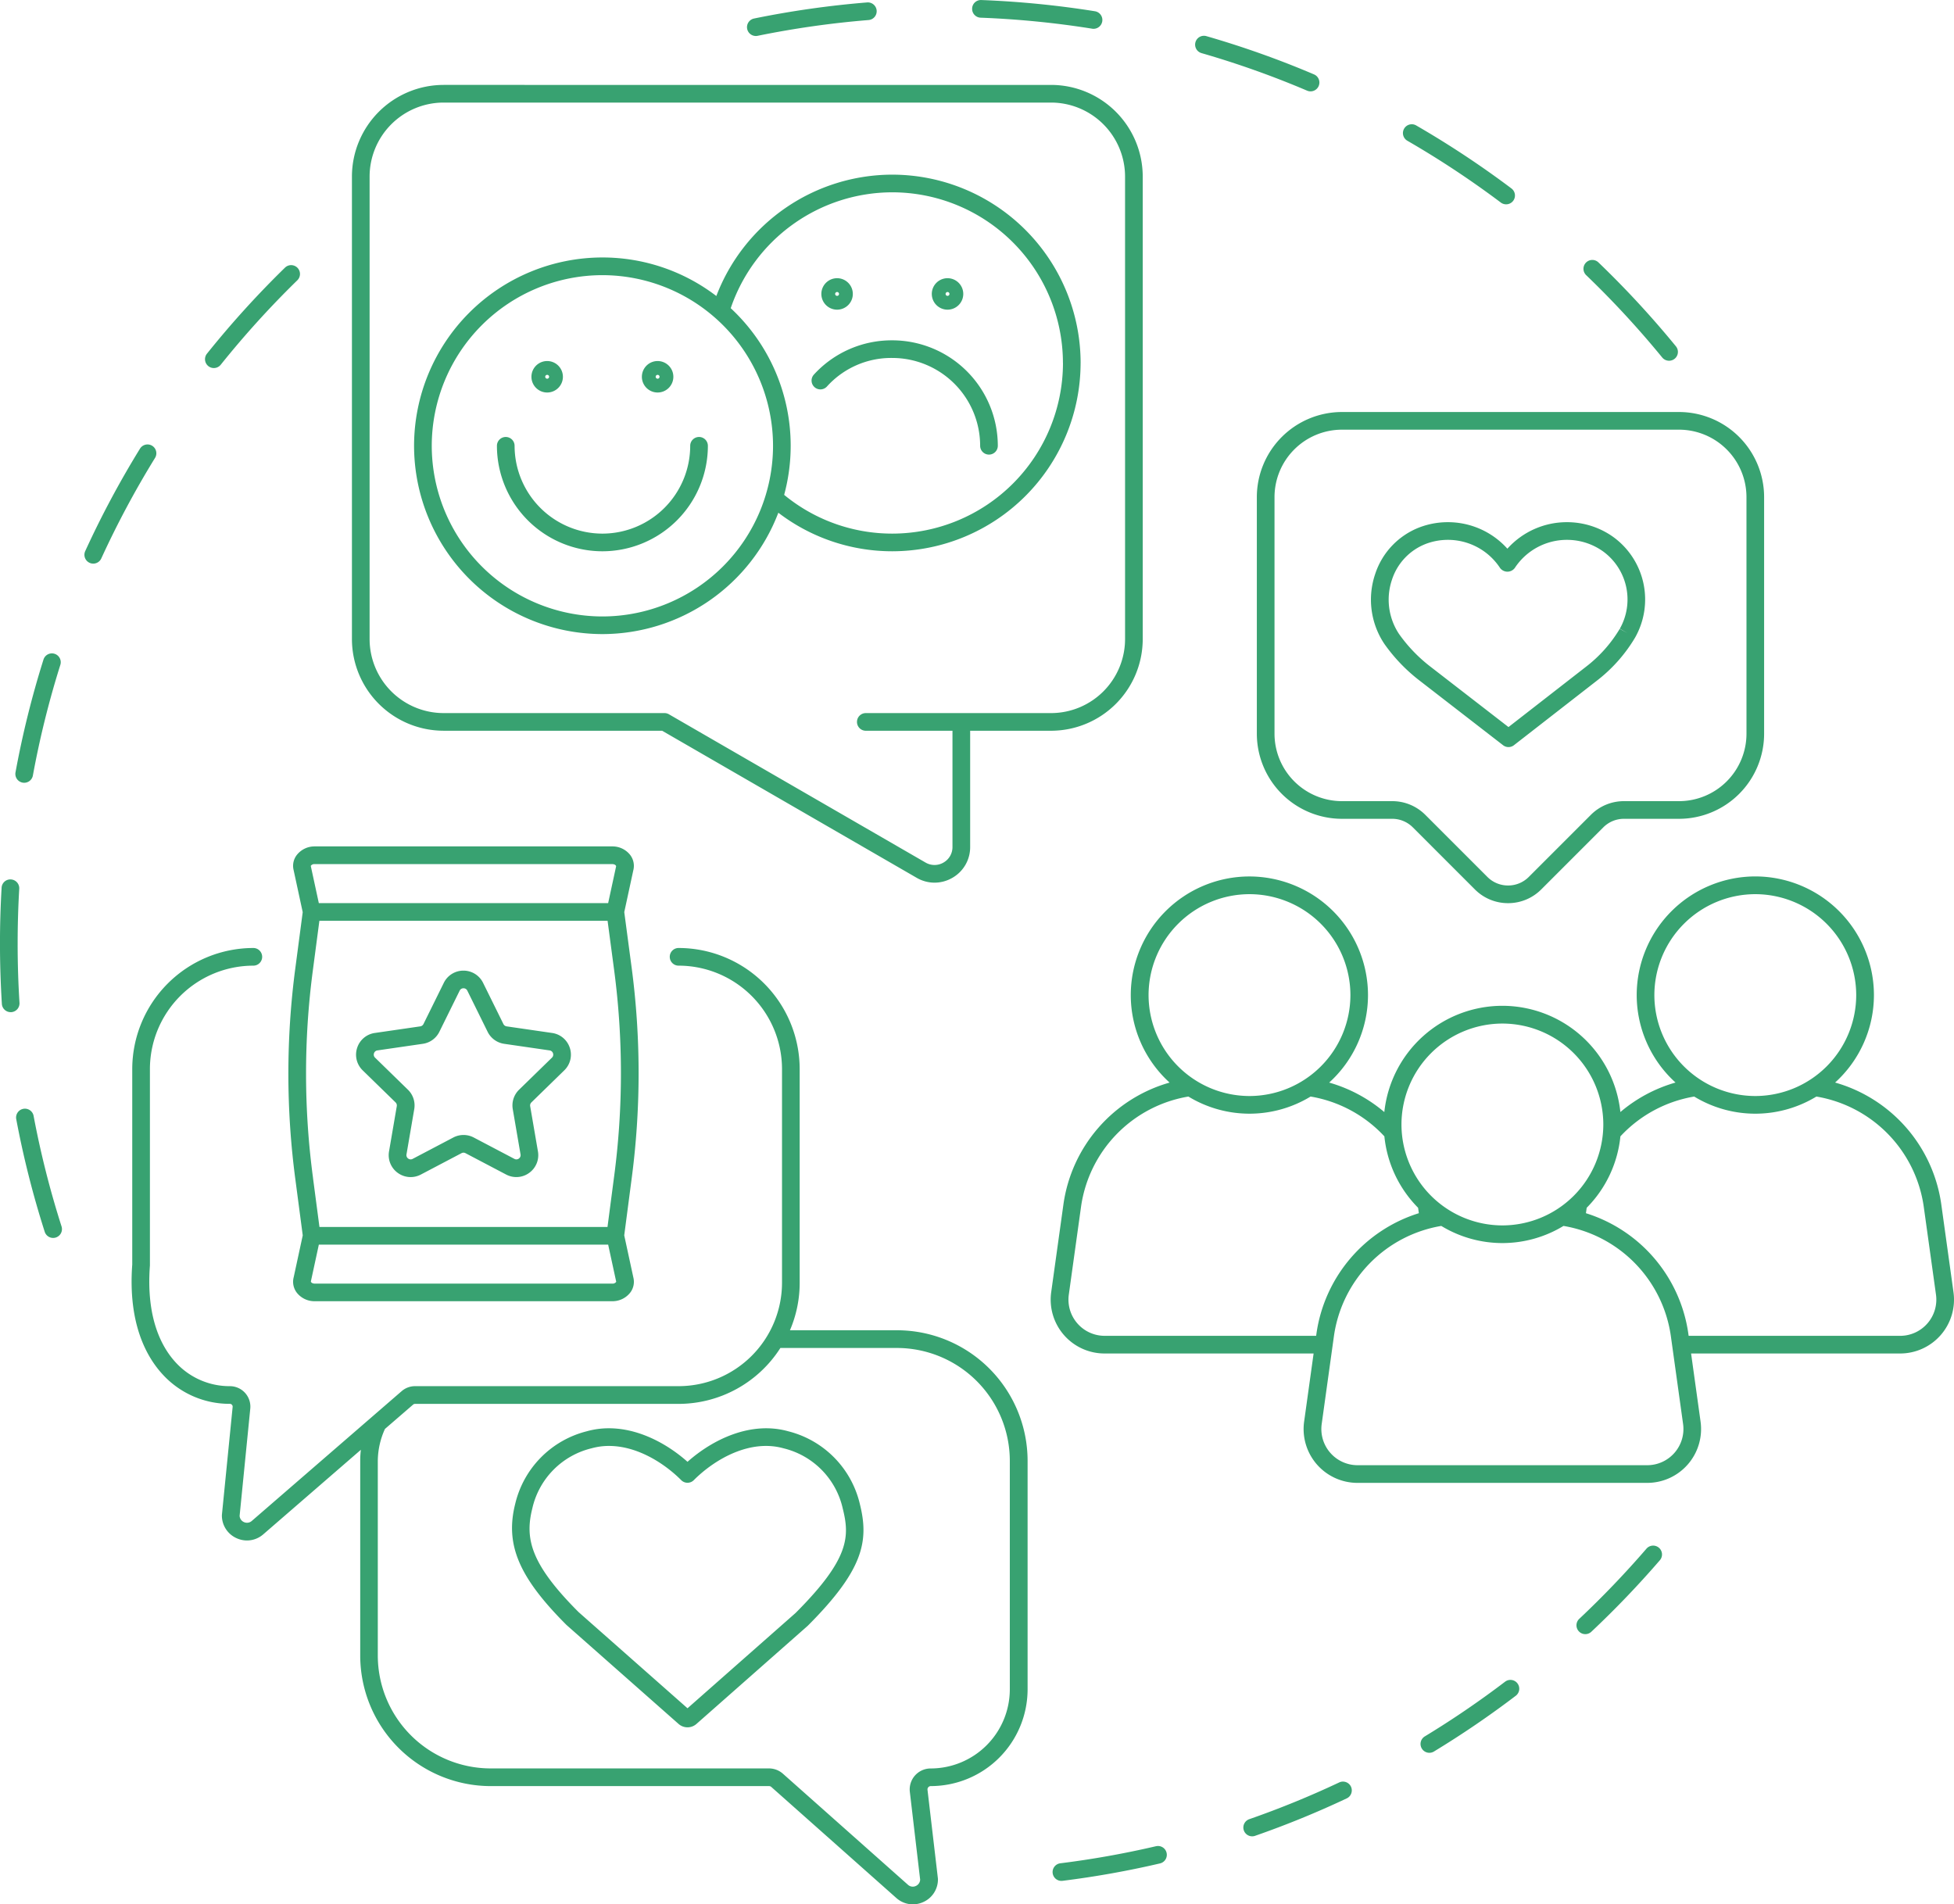 <svg xmlns="http://www.w3.org/2000/svg" width="278.798" height="271.709" viewBox="0 0 278.798 271.709">
  <path id="Path_54148" data-name="Path 54148" d="M1993.362-748.391a136.044,136.044,0,0,1-9.774,10.2,1.254,1.254,0,0,1-.863.342,1.258,1.258,0,0,1-.918-.4,1.26,1.26,0,0,1,.055-1.781,133.733,133.733,0,0,0,9.591-10.014,1.262,1.262,0,0,1,1.778-.131A1.261,1.261,0,0,1,1993.362-748.391Zm-71.892,40.8a132.258,132.258,0,0,1-13.646,2.436,1.261,1.261,0,0,0-1.095,1.407,1.261,1.261,0,0,0,1.25,1.105,1.326,1.326,0,0,0,.157-.01,134.518,134.518,0,0,0,13.908-2.484,1.259,1.259,0,0,0,.94-1.513A1.259,1.259,0,0,0,1921.47-707.589Zm26.143-9.1a131.986,131.986,0,0,1-12.832,5.243,1.261,1.261,0,0,0-.776,1.6,1.262,1.262,0,0,0,1.19.846,1.242,1.242,0,0,0,.415-.071,134.062,134.062,0,0,0,13.078-5.343,1.261,1.261,0,0,0,.6-1.678A1.261,1.261,0,0,0,1947.614-716.691Zm23.667-14.372a132.628,132.628,0,0,1-11.457,7.806,1.26,1.26,0,0,0-.423,1.731,1.259,1.259,0,0,0,1.078.607,1.255,1.255,0,0,0,.653-.183,135.378,135.378,0,0,0,11.675-7.956,1.26,1.26,0,0,0,.24-1.766A1.258,1.258,0,0,0,1971.281-731.063Zm11.535-202.466a1.259,1.259,0,0,0,.036,1.781A133.858,133.858,0,0,1,1993.7-920a1.258,1.258,0,0,0,.977.462,1.254,1.254,0,0,0,.8-.284,1.26,1.26,0,0,0,.178-1.773,136.21,136.21,0,0,0-11.053-11.969A1.258,1.258,0,0,0,1982.816-933.53Zm-70.453-33.384a1.256,1.256,0,0,0,.2.016,1.261,1.261,0,0,0,1.243-1.061,1.26,1.26,0,0,0-1.045-1.444,135.82,135.82,0,0,0-16.214-1.6,1.251,1.251,0,0,0-1.308,1.211,1.26,1.26,0,0,0,1.211,1.307A133.285,133.285,0,0,1,1912.363-966.914Zm58.309,24.806a1.257,1.257,0,0,0,.757.252,1.259,1.259,0,0,0,1.009-.5,1.261,1.261,0,0,0-.25-1.765,135.383,135.383,0,0,0-13.59-8.989,1.261,1.261,0,0,0-1.722.46,1.261,1.261,0,0,0,.461,1.723A132.935,132.935,0,0,1,1970.672-942.108Zm-27.146-15.864a1.262,1.262,0,0,0,1.16-.767,1.261,1.261,0,0,0-.666-1.654,134.189,134.189,0,0,0-15.355-5.458,1.257,1.257,0,0,0-1.56.861,1.26,1.26,0,0,0,.862,1.56,131.812,131.812,0,0,1,15.065,5.356A1.262,1.262,0,0,0,1943.527-957.972Zm-79.148-7.9a1.282,1.282,0,0,0,.254-.026,132.762,132.762,0,0,1,15.83-2.25,1.262,1.262,0,0,0,1.155-1.359,1.264,1.264,0,0,0-1.359-1.154,135.263,135.263,0,0,0-16.131,2.294,1.26,1.26,0,0,0-.983,1.487A1.261,1.261,0,0,0,1864.379-965.872ZM1756.8-827.774a1.26,1.26,0,0,0,1.256,1.181c.027,0,.053,0,.081,0a1.26,1.26,0,0,0,1.178-1.337c-.176-2.789-.264-5.623-.263-8.424,0-2.611.076-5.25.228-7.844a1.26,1.26,0,0,0-1.185-1.332,1.247,1.247,0,0,0-1.332,1.184c-.155,2.643-.233,5.332-.233,7.992C1756.533-833.5,1756.624-830.616,1756.8-827.774Zm3.057,14.975a1.261,1.261,0,0,0-1.006,1.471,134.293,134.293,0,0,0,4.063,16.071,1.26,1.26,0,0,0,1.2.877,1.278,1.278,0,0,0,.385-.06,1.26,1.26,0,0,0,.816-1.585,131.99,131.99,0,0,1-3.986-15.768A1.261,1.261,0,0,0,1759.86-812.8Zm26.4-105.972a1.257,1.257,0,0,0,.787.276,1.257,1.257,0,0,0,.985-.472,133.338,133.338,0,0,1,10.927-12.048,1.261,1.261,0,0,0,.022-1.782,1.261,1.261,0,0,0-1.782-.023,136.154,136.154,0,0,0-11.135,12.278A1.261,1.261,0,0,0,1786.259-918.771Zm-21.937,41.047a1.258,1.258,0,0,0-1.581.822,134.227,134.227,0,0,0-3.993,16.092,1.26,1.26,0,0,0,1.012,1.467,1.312,1.312,0,0,0,.229.021,1.261,1.261,0,0,0,1.238-1.034,131.745,131.745,0,0,1,3.918-15.788A1.26,1.26,0,0,0,1764.322-877.724Zm4.994-12.981a1.262,1.262,0,0,0,.524.115,1.261,1.261,0,0,0,1.147-.737,132.447,132.447,0,0,1,7.67-14.344,1.261,1.261,0,0,0-.411-1.735,1.261,1.261,0,0,0-1.734.411,134.91,134.91,0,0,0-7.817,14.62A1.26,1.26,0,0,0,1769.316-890.705Zm50.514-68.187H1906.5a13.094,13.094,0,0,1,13.08,13.079v65.989a13.094,13.094,0,0,1-13.08,13.079h-11.543v16.587a5.032,5.032,0,0,1-2.542,4.4,5.075,5.075,0,0,1-2.541.688,5.071,5.071,0,0,1-2.542-.689l-36.326-20.988h-31.179a13.094,13.094,0,0,1-13.079-13.079v-65.989A13.094,13.094,0,0,1,1819.831-958.892Zm97.23,13.079a10.571,10.571,0,0,0-10.559-10.559h-86.672a10.57,10.57,0,0,0-10.558,10.559v65.989a10.571,10.571,0,0,0,10.558,10.559h31.517a1.263,1.263,0,0,1,.63.169l36.618,21.157a2.534,2.534,0,0,0,2.561,0,2.535,2.535,0,0,0,1.281-2.218v-16.587h-12.364a1.261,1.261,0,0,1-1.261-1.26,1.261,1.261,0,0,1,1.261-1.26H1906.5a10.571,10.571,0,0,0,10.559-10.559Zm-6.343,26.593a26.9,26.9,0,0,1-26.868,26.868,26.727,26.727,0,0,1-16.259-5.5,26.909,26.909,0,0,1-25.107,17.316,26.9,26.9,0,0,1-26.868-26.868,26.9,26.9,0,0,1,26.868-26.868,26.727,26.727,0,0,1,16.26,5.5,26.909,26.909,0,0,1,25.107-17.316A26.9,26.9,0,0,1,1910.718-919.22Zm-2.521,0a24.375,24.375,0,0,0-24.347-24.348,24.385,24.385,0,0,0-23.053,16.533,26.789,26.789,0,0,1,8.555,19.634,26.8,26.8,0,0,1-.931,7,24.231,24.231,0,0,0,15.429,5.529A24.375,24.375,0,0,0,1908.2-919.22ZM1866.831-907.4a24.375,24.375,0,0,0-24.347-24.348,24.375,24.375,0,0,0-24.347,24.348,24.375,24.375,0,0,0,24.347,24.348A24.375,24.375,0,0,0,1866.831-907.4Zm-10.558-1.26a1.26,1.26,0,0,0-1.26,1.26,12.543,12.543,0,0,1-12.529,12.529,12.543,12.543,0,0,1-12.528-12.529,1.261,1.261,0,0,0-1.26-1.26,1.261,1.261,0,0,0-1.26,1.26,15.066,15.066,0,0,0,15.049,15.049,15.066,15.066,0,0,0,15.05-15.049A1.261,1.261,0,0,0,1856.272-908.661Zm-8.155-8.589a2.248,2.248,0,0,1,2.246-2.246,2.248,2.248,0,0,1,2.245,2.246,2.247,2.247,0,0,1-2.245,2.245A2.248,2.248,0,0,1,1848.117-917.25Zm1.97,0a.276.276,0,0,0,.276.275.275.275,0,0,0,.275-.275.275.275,0,0,0-.275-.275A.276.276,0,0,0,1850.087-917.25Zm-17.729,0a2.248,2.248,0,0,1,2.246-2.246,2.248,2.248,0,0,1,2.245,2.246,2.247,2.247,0,0,1-2.245,2.245A2.248,2.248,0,0,1,1832.359-917.25Zm1.97,0a.276.276,0,0,0,.276.275.275.275,0,0,0,.275-.275.275.275,0,0,0-.275-.275A.276.276,0,0,0,1834.328-917.25Zm49.521-5.2a15.028,15.028,0,0,0-11.2,4.9,1.262,1.262,0,0,0,.1,1.781,1.261,1.261,0,0,0,1.78-.1,12.339,12.339,0,0,1,9.324-4.066,12.542,12.542,0,0,1,12.528,12.528,1.26,1.26,0,0,0,1.26,1.26,1.261,1.261,0,0,0,1.261-1.26A15.066,15.066,0,0,0,1883.85-922.449Zm5.633-6.62a2.247,2.247,0,0,1,2.246-2.245,2.247,2.247,0,0,1,2.245,2.245,2.248,2.248,0,0,1-2.245,2.246A2.248,2.248,0,0,1,1889.483-929.069Zm1.97,0a.276.276,0,0,0,.276.275.275.275,0,0,0,.275-.275.275.275,0,0,0-.275-.274A.276.276,0,0,0,1891.453-929.069Zm-17.728,0a2.247,2.247,0,0,1,2.246-2.245,2.247,2.247,0,0,1,2.245,2.245,2.248,2.248,0,0,1-2.245,2.246A2.248,2.248,0,0,1,1873.725-929.069Zm1.97,0a.276.276,0,0,0,.276.275.275.275,0,0,0,.275-.275.275.275,0,0,0-.275-.274A.276.276,0,0,0,1875.695-929.069Zm-67.672,164.917L1794.1-752.092a3.543,3.543,0,0,1-2.325.878,3.592,3.592,0,0,1-1.494-.329,3.532,3.532,0,0,1-2.087-3.247c0-.042,0-.083.006-.125l1.527-15.352a.4.4,0,0,0-.1-.309.4.4,0,0,0-.3-.133,12.905,12.905,0,0,1-9.559-4.169c-2.335-2.518-4.986-7.284-4.365-15.7v-27.893a17.3,17.3,0,0,1,17.277-17.277,1.261,1.261,0,0,1,1.261,1.26,1.261,1.261,0,0,1-1.261,1.26,14.773,14.773,0,0,0-14.756,14.756v27.939c0,.032,0,.063,0,.095-.567,7.538,1.7,11.688,3.7,13.844a10.412,10.412,0,0,0,7.711,3.364,2.93,2.93,0,0,1,2.167.961,2.929,2.929,0,0,1,.741,2.251l-1.52,15.279a1.033,1.033,0,0,0,.613.9,1.033,1.033,0,0,0,1.122-.161l21.384-18.518a2.921,2.921,0,0,1,1.914-.713h37.6a14.773,14.773,0,0,0,14.756-14.757v-30.485a14.773,14.773,0,0,0-14.756-14.756,1.26,1.26,0,0,1-1.26-1.26,1.26,1.26,0,0,1,1.26-1.26,17.3,17.3,0,0,1,17.277,17.277v30.485a17.171,17.171,0,0,1-1.389,6.78h15.284a18.645,18.645,0,0,1,18.624,18.623v32.608a13.822,13.822,0,0,1-13.807,13.806.472.472,0,0,0-.357.161.471.471,0,0,0-.117.373l1.48,12.615a1.225,1.225,0,0,1,.009.147,3.532,3.532,0,0,1-2.086,3.247,3.6,3.6,0,0,1-1.495.329,3.54,3.54,0,0,1-2.325-.877l-17.872-15.872a.475.475,0,0,0-.317-.121h-39.711a18.644,18.644,0,0,1-18.624-18.623v-27.791A12.773,12.773,0,0,1,1808.023-764.153Zm3.436-2.975a11.2,11.2,0,0,0-1.02,4.545v27.791a16.121,16.121,0,0,0,16.1,16.1h39.711a3,3,0,0,1,1.991.756l17.86,15.863a1.018,1.018,0,0,0,1.11.151,1.033,1.033,0,0,0,.611-.893l-1.471-12.529a3,3,0,0,1,.738-2.342,3,3,0,0,1,2.24-1,11.3,11.3,0,0,0,11.286-11.286v-32.608a16.121,16.121,0,0,0-16.1-16.1H1867.88a17.262,17.262,0,0,1-14.537,7.977h-37.6a.4.4,0,0,0-.263.1Zm25.906,27.972c-6.8-6.8-8.775-11.462-7.327-17.253a14,14,0,0,1,10.206-10.383c5.342-1.5,10.776,1.144,14.385,4.353,3.615-3.21,9.05-5.85,14.385-4.353a14,14,0,0,1,10.206,10.383c1.317,5.268.527,9.4-7.443,17.372l-15.874,14a1.924,1.924,0,0,1-1.274.482,1.925,1.925,0,0,1-1.275-.482Zm1.726-1.836,15.538,13.719,15.422-13.6c7.775-7.779,7.713-10.962,6.722-14.924a11.408,11.408,0,0,0-8.442-8.567c-4.712-1.322-9.668,1.443-12.736,4.471l-.076.077a1.264,1.264,0,0,1-1.782,0l-.075-.075c-2.528-2.5-6.337-4.812-10.234-4.812a9.215,9.215,0,0,0-2.5.339,11.408,11.408,0,0,0-8.441,8.567C1831.419-751.544,1832.157-747.925,1839.09-740.992Zm-40.43-91.786.225-1.71.839-6.373-1.3-6.015a2.524,2.524,0,0,1,.476-2.168,3.212,3.212,0,0,1,2.549-1.2h42.432a3.21,3.21,0,0,1,2.546,1.194,2.558,2.558,0,0,1,.465,2.224l-1.288,5.957.847,6.376.2,1.5a114.642,114.642,0,0,1,0,30.2l-1.052,8.044,1.306,6.033a2.531,2.531,0,0,1-.479,2.172,3.212,3.212,0,0,1-2.546,1.193h-42.433a3.208,3.208,0,0,1-2.547-1.194,2.557,2.557,0,0,1-.464-2.225l1.292-5.977-1.033-7.842A114.616,114.616,0,0,1,1798.66-832.778Zm2.214-14.685,1.149,5.309h41.282l1.137-5.253c0-.108-.174-.311-.56-.311H1801.45A.617.617,0,0,0,1800.874-847.463Zm.322,44.549.917,6.966h41.1l.938-7.166a112.166,112.166,0,0,0,0-29.537l-.928-6.982h-41.12l-.946,7.185A112.1,112.1,0,0,0,1801.2-802.915Zm43.262,14.795-1.151-5.308h-41.281l-1.136,5.252c0,.109.174.312.56.312h42.433A.623.623,0,0,0,1844.457-788.12Zm-6.622-33.379a3.11,3.11,0,0,1-.792,3.207l-4.691,4.573a.609.609,0,0,0-.175.54l1.109,6.453a3.112,3.112,0,0,1-1.246,3.061,3.115,3.115,0,0,1-1.836.6,3.127,3.127,0,0,1-1.457-.362l-5.8-3.049a.607.607,0,0,0-.565,0l-5.8,3.05a3.117,3.117,0,0,1-3.3-.24,3.11,3.11,0,0,1-1.243-3.06l1.107-6.455a.605.605,0,0,0-.174-.537l-4.691-4.574a3.111,3.111,0,0,1-.791-3.208,3.107,3.107,0,0,1,2.524-2.127l6.483-.942a.609.609,0,0,0,.457-.333l2.9-5.875a3.11,3.11,0,0,1,2.805-1.743,3.109,3.109,0,0,1,2.8,1.743l2.9,5.875a.612.612,0,0,0,.458.333l6.483.942A3.107,3.107,0,0,1,1837.835-821.5Zm-7.276,15.795a.594.594,0,0,0,.243-.6l-1.109-6.454a3.13,3.13,0,0,1,.9-2.771l4.689-4.572a.592.592,0,0,0,.155-.623.592.592,0,0,0-.49-.413l-6.483-.942a3.132,3.132,0,0,1-2.355-1.71l-2.9-5.877a.593.593,0,0,0-.545-.338.593.593,0,0,0-.545.338l-2.9,5.875a3.124,3.124,0,0,1-2.354,1.711l-6.483.942a.591.591,0,0,0-.489.413.593.593,0,0,0,.154.623l4.69,4.573a3.127,3.127,0,0,1,.9,2.77l-1.107,6.455a.591.591,0,0,0,.241.594.589.589,0,0,0,.641.047l5.8-3.049a3.137,3.137,0,0,1,1.456-.359,3.125,3.125,0,0,1,1.456.359l5.8,3.049A.591.591,0,0,0,1830.559-805.7ZM1948-912.221h48.1a12.153,12.153,0,0,1,12.139,12.139v33.763a12.152,12.152,0,0,1-12.139,12.139h-7.854a4.15,4.15,0,0,0-2.955,1.224l-8.848,8.848a6.654,6.654,0,0,1-4.738,1.963,6.656,6.656,0,0,1-4.737-1.963l-8.848-8.849a4.153,4.153,0,0,0-2.955-1.223H1948a12.152,12.152,0,0,1-12.139-12.139v-33.763A12.153,12.153,0,0,1,1948-912.221Zm57.721,12.139a9.63,9.63,0,0,0-9.619-9.619H1948a9.63,9.63,0,0,0-9.618,9.619v33.763A9.63,9.63,0,0,0,1948-856.7h7.169a6.656,6.656,0,0,1,4.737,1.961l8.848,8.849a4.153,4.153,0,0,0,2.955,1.224,4.154,4.154,0,0,0,2.955-1.224l8.848-8.848a6.655,6.655,0,0,1,4.738-1.962h7.854a9.63,9.63,0,0,0,9.619-9.619Zm-15.88,20.027a21.889,21.889,0,0,1-5.521,6.21l-11.778,9.165a1.26,1.26,0,0,1-.774.266,1.255,1.255,0,0,1-.771-.264l-11.826-9.153a24.208,24.208,0,0,1-5.1-5.285l-.146-.219a11.37,11.37,0,0,1-1.181-9.767,10.686,10.686,0,0,1,6.391-6.686,11.362,11.362,0,0,1,3.986-.715,11.387,11.387,0,0,1,8.487,3.783,11.389,11.389,0,0,1,8.488-3.783,11.351,11.351,0,0,1,6.606,2.1A11.022,11.022,0,0,1,1989.84-880.055Zm-18.075,12.784,11.006-8.564a19.331,19.331,0,0,0,4.863-5.441l1.112.595-1.094-.626a8.481,8.481,0,0,0-2.407-11.037,8.845,8.845,0,0,0-5.147-1.637,8.887,8.887,0,0,0-7.435,4.013,1.309,1.309,0,0,1-2.1,0,8.887,8.887,0,0,0-7.435-4.013,8.883,8.883,0,0,0-3.106.556,8.182,8.182,0,0,0-4.88,5.126,8.855,8.855,0,0,0,.915,7.609l.093.141a21.689,21.689,0,0,0,4.567,4.727Zm63.493,80.635a7.684,7.684,0,0,1-1.815,6.105,7.684,7.684,0,0,1-5.8,2.638h-29.825l1.352,9.717a7.685,7.685,0,0,1-1.815,6.106,7.682,7.682,0,0,1-5.8,2.638h-41.334a7.683,7.683,0,0,1-5.8-2.638,7.684,7.684,0,0,1-1.814-6.106l1.352-9.717h-29.826a7.683,7.683,0,0,1-5.8-2.638,7.684,7.684,0,0,1-1.815-6.105l1.752-12.582a21.124,21.124,0,0,1,15.141-17.328,16.865,16.865,0,0,1-5.539-12.485,16.943,16.943,0,0,1,16.924-16.924,16.943,16.943,0,0,1,16.924,16.924,16.864,16.864,0,0,1-5.539,12.485,21.112,21.112,0,0,1,7.868,4.208A16.947,16.947,0,0,1,1970.9-827.5a16.947,16.947,0,0,1,16.831,15.157,21.115,21.115,0,0,1,7.868-4.208,16.864,16.864,0,0,1-5.539-12.485,16.943,16.943,0,0,1,16.924-16.924,16.943,16.943,0,0,1,16.924,16.924,16.864,16.864,0,0,1-5.539,12.485,21.124,21.124,0,0,1,15.141,17.328Zm-3.717,4.449a5.161,5.161,0,0,0,1.22-4.1l-1.751-12.582a18.581,18.581,0,0,0-15.313-15.683,16.791,16.791,0,0,1-8.718,2.445,16.791,16.791,0,0,1-8.717-2.445,18.569,18.569,0,0,0-10.529,5.68,16.877,16.877,0,0,1-4.811,10.192l-.108.772a21.108,21.108,0,0,1,14.607,17.152l.048.344h30.176A5.159,5.159,0,0,0,2031.542-782.187Zm-34.864,14.359-1.751-12.581a18.581,18.581,0,0,0-15.312-15.684,16.8,16.8,0,0,1-8.719,2.446,16.8,16.8,0,0,1-8.719-2.446,18.582,18.582,0,0,0-15.312,15.684l-1.751,12.581a5.158,5.158,0,0,0,1.22,4.1,5.16,5.16,0,0,0,3.895,1.774h41.334a5.161,5.161,0,0,0,3.895-1.774A5.161,5.161,0,0,0,1996.678-767.828Zm-82.533-12.585h30.177l.048-.344a21.109,21.109,0,0,1,14.607-17.152l-.108-.773a16.87,16.87,0,0,1-4.81-10.191,18.569,18.569,0,0,0-10.529-5.68,16.789,16.789,0,0,1-8.717,2.445,16.787,16.787,0,0,1-8.717-2.445,18.58,18.58,0,0,0-15.313,15.683l-1.751,12.582a5.161,5.161,0,0,0,1.22,4.1A5.159,5.159,0,0,0,1914.145-780.413Zm20.667-34.215a14.419,14.419,0,0,0,14.4-14.4,14.419,14.419,0,0,0-14.4-14.4,14.419,14.419,0,0,0-14.4,14.4A14.42,14.42,0,0,0,1934.812-814.628Zm36.084,18.461a14.42,14.42,0,0,0,14.4-14.4,14.42,14.42,0,0,0-14.4-14.4,14.42,14.42,0,0,0-14.4,14.4A14.421,14.421,0,0,0,1970.9-796.167Zm36.084-18.461a14.42,14.42,0,0,0,14.4-14.4,14.419,14.419,0,0,0-14.4-14.4,14.419,14.419,0,0,0-14.4,14.4A14.419,14.419,0,0,0,2006.98-814.628Z" transform="translate(-1756.534 971.007)" fill="#38a271"/>
</svg>
